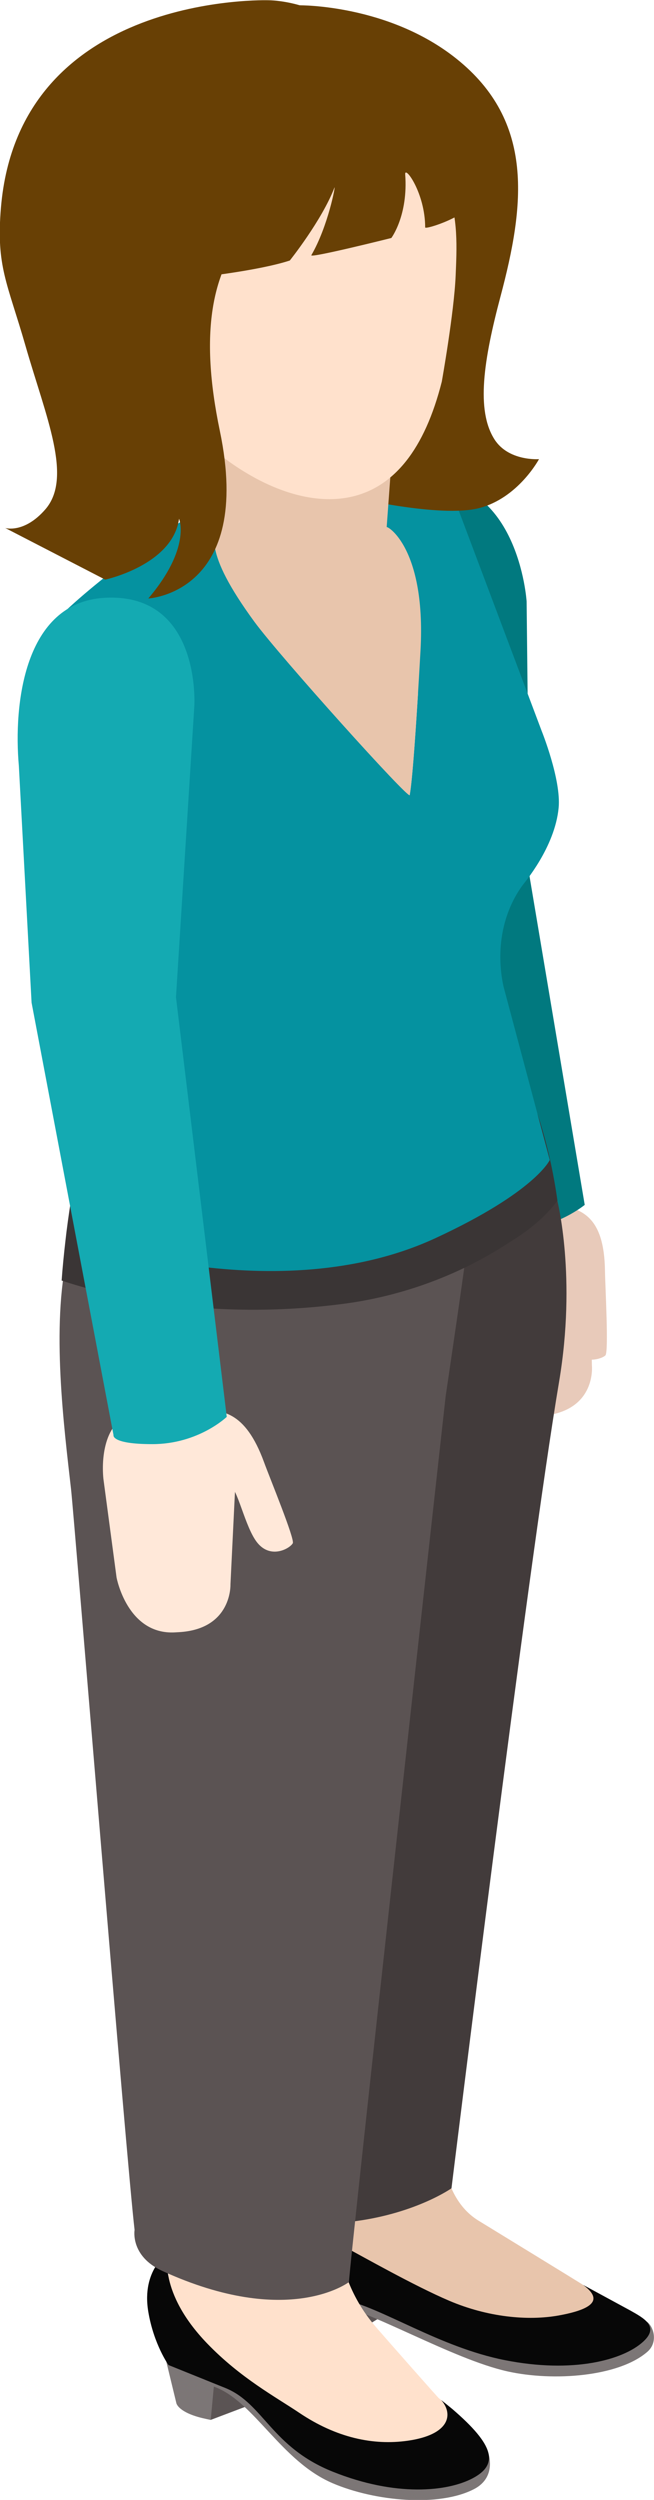 <?xml version="1.0" encoding="UTF-8" standalone="no"?>
<!-- Created with Inkscape (http://www.inkscape.org/) -->

<svg
   xmlns:dc="http://purl.org/dc/elements/1.1/"
   xmlns:cc="http://creativecommons.org/ns#"
   xmlns:rdf="http://www.w3.org/1999/02/22-rdf-syntax-ns#"
   xmlns:svg="http://www.w3.org/2000/svg"
   xmlns="http://www.w3.org/2000/svg"
   xmlns:sodipodi="http://sodipodi.sourceforge.net/DTD/sodipodi-0.dtd"
   xmlns:inkscape="http://www.inkscape.org/namespaces/inkscape"
   width="1.385mm"
   height="5.29mm"
   viewBox="0 0 1.385 5.29"
   version="1.1"
   id="svg164967"
   inkscape:version="0.92.2 (5c3e80d, 2017-08-06)"
   sodipodi:docname="people-business-13.svg">
  <defs
     id="defs164961" />
  <sodipodi:namedview
     id="base"
     pagecolor="#ffffff"
     bordercolor="#666666"
     borderopacity="1.0"
     inkscape:pageopacity="0.0"
     inkscape:pageshadow="2"
     inkscape:zoom="0.35"
     inkscape:cx="-570.2398"
     inkscape:cy="432.85384"
     inkscape:document-units="mm"
     inkscape:current-layer="layer1"
     showgrid="false"
     fit-margin-top="0"
     fit-margin-left="0"
     fit-margin-right="0"
     fit-margin-bottom="0"
     inkscape:window-width="1360"
     inkscape:window-height="706"
     inkscape:window-x="-8"
     inkscape:window-y="-8"
     inkscape:window-maximized="1" />
  <g
     inkscape:label="Layer 1"
     inkscape:groupmode="layer"
     id="layer1"
     transform="translate(-73.391,-258.069)">
    <g
       id="g6004"
       transform="matrix(0.1,0,0,0.086,66.675,238.293)">
      <g
         transform="matrix(0.353,0,0,-0.353,78.127,260.368)"
         id="g2310">
        <path
           inkscape:connector-curvature="0"
           id="path2312"
           style="fill:#e8caba;fill-opacity:1;fill-rule:nonzero;stroke:none"
           d="M 0,0 C -0.374,-1.542 1.391,-3.045 2.749,-3.375 3.223,-3.491 2.801,-6.454 3.233,-7.704 3.688,-9.016 4.983,-8.611 5.25,-8.319 5.46,-8.09 5.241,-3.563 5.226,-2.419 5.181,1.391 3.815,1.863 2.457,2.191 1.101,2.522 0.379,1.542 0,0" />
      </g>
      <g
         transform="matrix(0.353,0,0,-0.353,77.483,259.478)"
         id="g2314">
        <path
           inkscape:connector-curvature="0"
           id="path2316"
           style="fill:#e8caba;fill-opacity:1;fill-rule:nonzero;stroke:none"
           d="m 0,0 3.999,0.496 2.064,-4.735 0.09,-0.805 0.113,-6.489 c 0,0 0.295,-3.115 -2.894,-3.512 -2.081,-0.258 -0.226,-0.029 -0.226,-0.029 -2.854,-0.355 -3.728,3.612 -3.728,3.612 L -1.776,-4.64 C -2.031,-2.892 -1.835,-0.23 0,0" />
      </g>
      <g
         transform="matrix(0.353,0,0,-0.353,79.543,259.6)"
         id="g2318">
        <path
           inkscape:connector-curvature="0"
           id="path2320"
           style="fill:#01797f;fill-opacity:1;fill-rule:nonzero;stroke:none"
           d="m 0,0 c 0,0 -1.657,-1.586 -3.874,-1.694 -0.714,-0.035 -2.812,-0.479 -2.812,-0.479 l -5.248,24.162 -1.734,16.439 c -0.817,4.362 -1.192,11.531 3.536,12.009 6.16,0.623 6.646,-8.375 6.646,-8.375 L -3.308,22.88 Z" />
      </g>
      <g
         transform="matrix(0.353,0,0,-0.353,79.509,286.175)"
         id="g2322">
        <path
           inkscape:connector-curvature="0"
           id="path2324"
           style="fill:#e8c5ac;fill-opacity:1;fill-rule:nonzero;stroke:none"
           d="m 0,0 c -0.056,0.056 -6.227,4.445 -6.298,4.496 -2.676,1.94 -2.163,6.971 -2.163,6.971 0,0 5.137,38.654 7.002,51.518 1.06,7.318 -0.103,12.633 -0.103,12.633 L -21.08,72.944 c 0.071,-1.608 -1.629,-1.791 -1.316,-2.641 0.44,-1.194 0.048,-4.774 0.077,-7.85 l 3.562,-54.078 0.069,-1.454 0.138,-3.391 c 0,-1.166 1.099,-3.265 2.631,-3.669 1.315,-0.345 2.491,-0.692 2.491,-0.692 0,0 12.598,-2.816 13.755,-2.329 C 2.907,-2.077 0.277,-0.278 0,0" />
      </g>
      <g
         transform="matrix(0.353,0,0,-0.353,72.073,260.442)"
         id="g2326">
        <path
           inkscape:connector-curvature="0"
           id="path2328"
           style="fill:#423b3b;fill-opacity:1;fill-rule:nonzero;stroke:none"
           d="m 0,0 c 0.071,-1.608 -1.629,-1.791 -1.315,-2.641 0.439,-1.194 0.047,-4.774 0.076,-7.851 l 3.562,-54.077 0.07,-1.454 c 0,0 2.288,-2.86 5.045,-2.426 3.647,0.576 5.73,2.288 5.73,2.288 0,0 4.588,43.338 6.453,56.202 1.06,7.318 -0.102,12.632 -0.102,12.632 z" />
      </g>
      <g
         transform="matrix(0.353,0,0,-0.353,74.345,287.6)"
         id="g2330">
        <path
           inkscape:connector-curvature="0"
           id="path2332"
           style="fill:#5b5454;fill-opacity:1;fill-rule:nonzero;stroke:none"
           d="M 0,0 2.734,1.974 0.155,3.926 -1.54,3.564 Z" />
      </g>
      <g
         transform="matrix(0.353,0,0,-0.353,73.103,286.341)"
         id="g2334">
        <path
           inkscape:connector-curvature="0"
           id="path2336"
           style="fill:#7c7676;fill-opacity:1;fill-rule:nonzero;stroke:none"
           d="m 0,0 1.257,-2.851 c 0,0 0.186,-0.521 1.471,-0.671 0.335,-0.041 0.792,-0.046 0.792,-0.046 l -0.451,3.443 z" />
      </g>
      <g
         transform="matrix(0.353,0,0,-0.353,80.87,287.82)"
         id="g2338">
        <path
           inkscape:connector-curvature="0"
           id="path2340"
           style="fill:#7c7676;fill-opacity:1;fill-rule:nonzero;stroke:none"
           d="M 0,0 C 0.711,0.719 0.324,1.941 -0.13,2.161 -1.978,3.056 -2.957,3.488 -2.957,3.488 -2.035,2.697 -3.894,2.5 -5.44,2.123 c -1.884,-0.46 -3.985,-0.566 -6.412,0.191 -1.716,0.537 -4.81,2.019 -6.071,2.6 -4.22,1.942 -5.104,4.246 -5.104,4.246 0,0 -0.044,-1.006 0.285,-2.55 0.48,-2.262 1.513,-2.463 1.513,-2.463 0,0 -0.23,-0.193 2.006,-0.659 2.518,-0.525 7.494,-3.988 10.826,-4.854 C -5.633,-2.082 -1.722,-1.738 0,0" />
      </g>
      <g
         transform="matrix(0.353,0,0,-0.353,80.78,287.572)"
         id="g2342">
        <path
           inkscape:connector-curvature="0"
           id="path2344"
           style="fill:#070707;fill-opacity:1;fill-rule:nonzero;stroke:none"
           d="M 0,0 C 0.991,1.052 0.063,1.632 -0.789,2.187 -0.912,2.267 -3.602,3.96 -3.602,3.96 -2.68,3.168 -2.511,2.372 -5.037,1.835 -6.935,1.431 -9.353,1.725 -11.63,2.853 c -2.116,1.048 -5.265,3.133 -6.108,3.646 -3.97,2.414 -5.106,4.245 -5.106,4.245 0,0 -0.635,-2.744 -0.306,-4.29 0.48,-2.263 1.646,-3.321 1.646,-3.321 l 3.367,-0.142 C -15.68,2.406 -12.26,-0.375 -8.288,-1.287 -4.215,-2.224 -1.209,-1.285 0,0" />
      </g>
      <g
         transform="matrix(0.353,0,0,-0.353,76.455,288.964)"
         id="g2346">
        <path
           inkscape:connector-curvature="0"
           id="path2348"
           style="fill:#ffe1cc;fill-opacity:1;fill-rule:nonzero;stroke:none"
           d="m 0,0 c -0.061,0.053 -2.982,3.897 -3.803,5 -3.183,4.292 -2.253,9.748 -2.253,9.748 l 0.077,0.634 5.425,59.703 c 0,0 -0.036,0.919 0.113,2.794 0.056,0.695 2.661,1.811 2.671,2.337 H -22.201 L -22.289,79.8 c -0.995,-5.022 0.292,-13.72 0.659,-16.867 0.212,-1.838 4.823,-45.84 5.3,-50.527 l 0.125,-4.793 c 0,-1.166 0.247,-1.595 1.052,-2.959 0.899,-1.523 6.921,-6.368 6.921,-6.368 0,0 3.843,-3.392 7.609,-1.885 1.951,0.78 1.826,2.354 0.827,3.403 C 0.141,-0.127 0.072,-0.063 0,0" />
      </g>
      <g
         transform="matrix(0.353,0,0,-0.353,71.622,289.496)"
         id="g2350">
        <path
           inkscape:connector-curvature="0"
           id="path2352"
           style="fill:#5b5454;fill-opacity:1;fill-rule:nonzero;stroke:none"
           d="M 0,0 3.087,1.359 0.969,3.807 h -1.733 z" />
      </g>
      <g
         transform="matrix(0.353,0,0,-0.353,70.67,288.006)"
         id="g2354">
        <path
           inkscape:connector-curvature="0"
           id="path2356"
           style="fill:#7c7676;fill-opacity:1;fill-rule:nonzero;stroke:none"
           d="m 0,0 0.636,-3.05 c 0,0 0.073,-0.549 1.3,-0.965 0.32,-0.108 0.763,-0.207 0.763,-0.207 l 0.277,3.461 z" />
      </g>
      <g
         transform="matrix(0.353,0,0,-0.353,77.2,291.198)"
         id="g2358">
        <path
           inkscape:connector-curvature="0"
           id="path2360"
           style="fill:#7c7676;fill-opacity:1;fill-rule:nonzero;stroke:none"
           d="M 0,0 C 1.44,0.872 0.846,2.652 0.746,2.848 -0.084,4.51 -1.419,4.254 -1.419,4.254 -0.684,3.288 -3.351,2.24 -4.944,2.193 c -1.939,-0.055 -3.951,1.292 -6.165,2.538 -1.569,0.882 -3.154,2.861 -4.149,3.831 -3.045,2.976 -3.21,5.554 -3.21,5.554 0,0 -0.251,-0.975 -0.251,-2.554 0,-2.314 0.969,-2.723 0.969,-2.723 0,0 0.126,-0.808 2.215,-1.731 2.353,-1.038 3.959,-5.156 7.039,-6.696 C -5.943,-0.863 -2.094,-1.266 0,0" />
      </g>
      <g
         transform="matrix(0.353,0,0,-0.353,77.164,290.936)"
         id="g2362">
        <path
           inkscape:connector-curvature="0"
           id="path2364"
           style="fill:#070707;fill-opacity:1;fill-rule:nonzero;stroke:none"
           d="m 0,0 c 1.592,0.969 1.332,2.302 -1.194,4.828 -0.104,0.104 -0.679,0.637 -0.679,0.637 0.735,-0.966 0.551,-2.41 -1.999,-2.836 -2.076,-0.346 -4.291,0.208 -6.506,1.938 -1.417,1.109 -3.53,2.423 -5.538,4.846 -2.963,3.577 -2.353,6.298 -2.353,6.298 0,0 -1.592,-1.176 -1.176,-4.084 0.328,-2.291 1.215,-3.724 1.215,-3.724 l 3.421,-1.605 c 2.283,-1.084 2.742,-4.111 6.434,-5.83 C -4.586,-1.298 -1.508,-0.917 0,0" />
      </g>
      <g
         transform="matrix(0.353,0,0,-0.353,68.592,260.813)"
         id="g2366">
        <path
           inkscape:connector-curvature="0"
           id="path2368"
           style="fill:#5b5353;fill-opacity:1;fill-rule:nonzero;stroke:none"
           d="m 0,0 c -0.995,-5.022 -0.215,-12.062 0.207,-16.4 0.18,-1.842 3.331,-46.926 3.81,-51.613 0,0 -0.278,-1.825 1.665,-2.859 7.575,-4.03 11.198,-0.772 11.198,-0.772 0.009,1.118 5.801,61.759 5.801,61.759 0,0 1.267,9.918 1.276,10.443 L 0.088,0.416 Z" />
      </g>
      <g
         transform="matrix(0.353,0,0,-0.353,68.546,260.481)"
         id="g2370">
        <path
           inkscape:connector-curvature="0"
           id="path2372"
           style="fill:#3a3535;fill-opacity:1;fill-rule:nonzero;stroke:none"
           d="m 0,0 c -0.093,-0.937 -0.173,-1.869 -0.229,-2.779 2.607,-1.015 8.778,-2.862 16.911,-1.621 5.704,0.87 9.382,3.87 10.153,4.43 1.23,0.894 2.085,1.83 2.682,2.756 -0.3,2.487 -0.759,4.494 -1.19,6.027 -0.237,0.418 -0.456,0.753 -0.618,0.995 L 2.499,4.059 0.439,3.536 C 0.288,2.567 0.169,1.595 0.063,0.627 0.041,0.417 0.02,0.209 0,0" />
      </g>
      <g
         transform="matrix(0.353,0,0,-0.353,76.677,241.905)"
         id="g2374">
        <path
           inkscape:connector-curvature="0"
           id="path2376"
           style="fill:#0592a0;fill-opacity:1;fill-rule:nonzero;stroke:none"
           d="m 0,0 5.537,-17.096 c 0,0 1.177,-3.392 1.017,-5.354 -0.228,-2.764 -2.069,-5.24 -2.194,-5.444 -1.315,-2.146 -1.529,-4.794 -1.114,-7.009 l 2.775,-12.095 c 0,0 -0.852,-2.215 -6.852,-5.445 -9.523,-5.127 -21.477,-0.067 -21.477,-0.067 -0.486,0.437 0.515,5.628 0.621,6.158 l 1.567,8.447 c 0.278,1.317 0.374,2.67 0.278,4.012 l -3.322,11.259 c 0,0 -3.046,10.337 -0.093,13.66 2.563,2.881 7.476,6.921 9.967,8.49 0.627,0.393 2.031,1.014 3.692,1.477 0,0 6.068,1.291 9.598,-0.993" />
      </g>
      <g
         transform="matrix(0.353,0,0,-0.353,75.837,249.514)"
         id="g2378">
        <path
           inkscape:connector-curvature="0"
           id="path2380"
           style="fill:#c8fafc;fill-opacity:1;fill-rule:nonzero;stroke:none"
           d="M 0,0 C 0,0.091 0.145,0.397 0.5,7.142 L -3.577,4.326 C -1.65,1.847 0,-0.182 0,0" />
      </g>
      <g
         transform="matrix(0.353,0,0,-0.353,70.74,265.648)"
         id="g2382">
        <path
           inkscape:connector-curvature="0"
           id="path2384"
           style="fill:#ffe8d9;fill-opacity:1;fill-rule:nonzero;stroke:none"
           d="M 0,0 C 0.086,-1.584 2.208,-2.514 3.604,-2.44 4.09,-2.415 4.542,-5.374 5.316,-6.444 6.128,-7.571 7.252,-6.81 7.423,-6.453 7.558,-6.174 6.043,-1.902 5.701,-0.81 4.56,2.826 3.116,2.882 1.722,2.807 0.326,2.733 -0.083,1.585 0,0" />
      </g>
      <g
         transform="matrix(0.353,0,0,-0.353,70.072,264.742)"
         id="g2386">
        <path
           inkscape:connector-curvature="0"
           id="path2388"
           style="fill:#ffe8d9;fill-opacity:1;fill-rule:nonzero;stroke:none"
           d="m 0,0 4.021,0.261 1.783,-4.849 0.044,-0.809 -0.271,-6.484 c 0,0 0.112,-3.126 -3.096,-3.336 -2.093,-0.136 -0.227,-0.015 -0.227,-0.015 -2.87,-0.187 -3.51,3.825 -3.51,3.825 l -0.79,6.88 C -2.197,-2.767 -1.845,-0.121 0,0" />
      </g>
      <g
         transform="matrix(0.353,0,0,-0.353,71.962,264.816)"
         id="g2390">
        <path
           inkscape:connector-curvature="0"
           id="path2392"
           style="fill:#14aab2;fill-opacity:1;fill-rule:nonzero;stroke:none"
           d="m 0,0 c 0,0 -1.696,-1.901 -4.465,-1.901 -2.491,0 -2.329,0.632 -2.329,0.632 l -4.915,30.141 -0.764,16.511 c -0.326,4.263 0.31,11.398 5.151,11.709 5.793,0.372 5.378,-7.522 5.378,-7.522 L -3.046,29.255 Z" />
      </g>
      <g
         transform="matrix(0.353,0,0,-0.353,73.506,230.084)"
         id="g2394">
        <path
           inkscape:connector-curvature="0"
           id="path2396"
           style="fill:#684005;fill-opacity:1;fill-rule:nonzero;stroke:none"
           d="m 0,0 c 0,0 5.322,0.071 9.408,-3.726 4.707,-4.375 4.093,-10.221 2.644,-16.557 -1.017,-4.445 -1.476,-7.936 -0.368,-9.967 0.843,-1.547 2.675,-1.384 2.675,-1.384 0,0 -1.245,-2.715 -3.598,-3.414 -2.354,-0.7 -7.677,0.779 -7.677,0.779 0,0 -2.524,13.37 -2.5,14.278 C 0.609,-19.082 0,0 0,0" />
      </g>
      <g
         transform="matrix(0.353,0,0,-0.353,75.348,242.937)"
         id="g2398">
        <path
           inkscape:connector-curvature="0"
           id="path2400"
           style="fill:#e8c5ac;fill-opacity:1;fill-rule:nonzero;stroke:none"
           d="m 0,0 c -0.246,0.328 2.395,-1.016 2.031,-8.583 -0.463,-9.598 -0.646,-9.958 -0.646,-10.059 0,-0.396 -7.782,9.644 -9.323,12.089 -3.136,4.984 -2.399,6.091 -2.214,7.384 L -9.246,13.723 0.79,12.616 Z" />
      </g>
      <g
         transform="matrix(0.353,0,0,-0.353,74.626,233.285)"
         id="g2402">
        <path
           inkscape:connector-curvature="0"
           id="path2404"
           style="fill:#ffe1cc;fill-opacity:1;fill-rule:nonzero;stroke:none"
           d="m 0,0 c 6.645,-0.554 6.316,-6.092 6.185,-9.783 -0.094,-2.583 -0.831,-7.383 -0.831,-7.383 -1.028,-4.722 -2.867,-7.366 -5.445,-8.029 -3.231,-0.83 -7.371,1.612 -10.685,6.061 -2.935,3.941 -3.193,6.409 -3.223,6.995 L -15.254,2.333 C -15.254,2.333 -3.532,0.294 0,0" />
      </g>
      <g
         transform="matrix(0.353,0,0,-0.353,72.852,229.96)"
         id="g2406">
        <path
           inkscape:connector-curvature="0"
           id="path2408"
           style="fill:#684005;fill-opacity:1;fill-rule:nonzero;stroke:none"
           d="m 0,0 c 0,0 -14.979,0.592 -16.068,-14.451 -0.299,-4.122 0.384,-5.226 1.476,-9.649 1.227,-4.958 2.843,-9.178 1.182,-11.393 -1.27,-1.693 -2.4,-1.292 -2.4,-1.292 l 5.998,-3.599 c 0,0 4.045,1.013 4.43,4.244 0,0 0.738,-2.029 -1.847,-5.559 0,0 6.328,0.367 4.291,11.697 -1.245,6.94 -0.413,11.028 1.526,13.797 1.65,2.36 4.235,3.443 5.628,4.615 1.754,1.474 4.041,4.886 0.669,9.136 C 2.929,0.011 0,0 0,0" />
      </g>
      <g
         transform="matrix(0.353,0,0,-0.353,72.874,232.975)"
         id="g2410">
        <path
           inkscape:connector-curvature="0"
           id="path2412"
           style="fill:#684005;fill-opacity:1;fill-rule:nonzero;stroke:none"
           d="m 0,0 -4.521,-10.798 c 0,0 3.783,0.462 5.721,1.199 0,0 1.912,2.778 2.676,5.077 0.093,0.277 -0.37,-2.677 -1.385,-4.707 -0.116,-0.233 4.8,1.2 4.8,1.2 0,0 1.015,1.569 0.831,4.43 -0.044,0.67 1.198,-1.286 1.198,-3.692 0,-0.186 2.756,0.853 2.771,1.846 0.091,6.091 -5.724,8.214 -5.724,8.214 z" />
      </g>
    </g>
  </g>
</svg>
